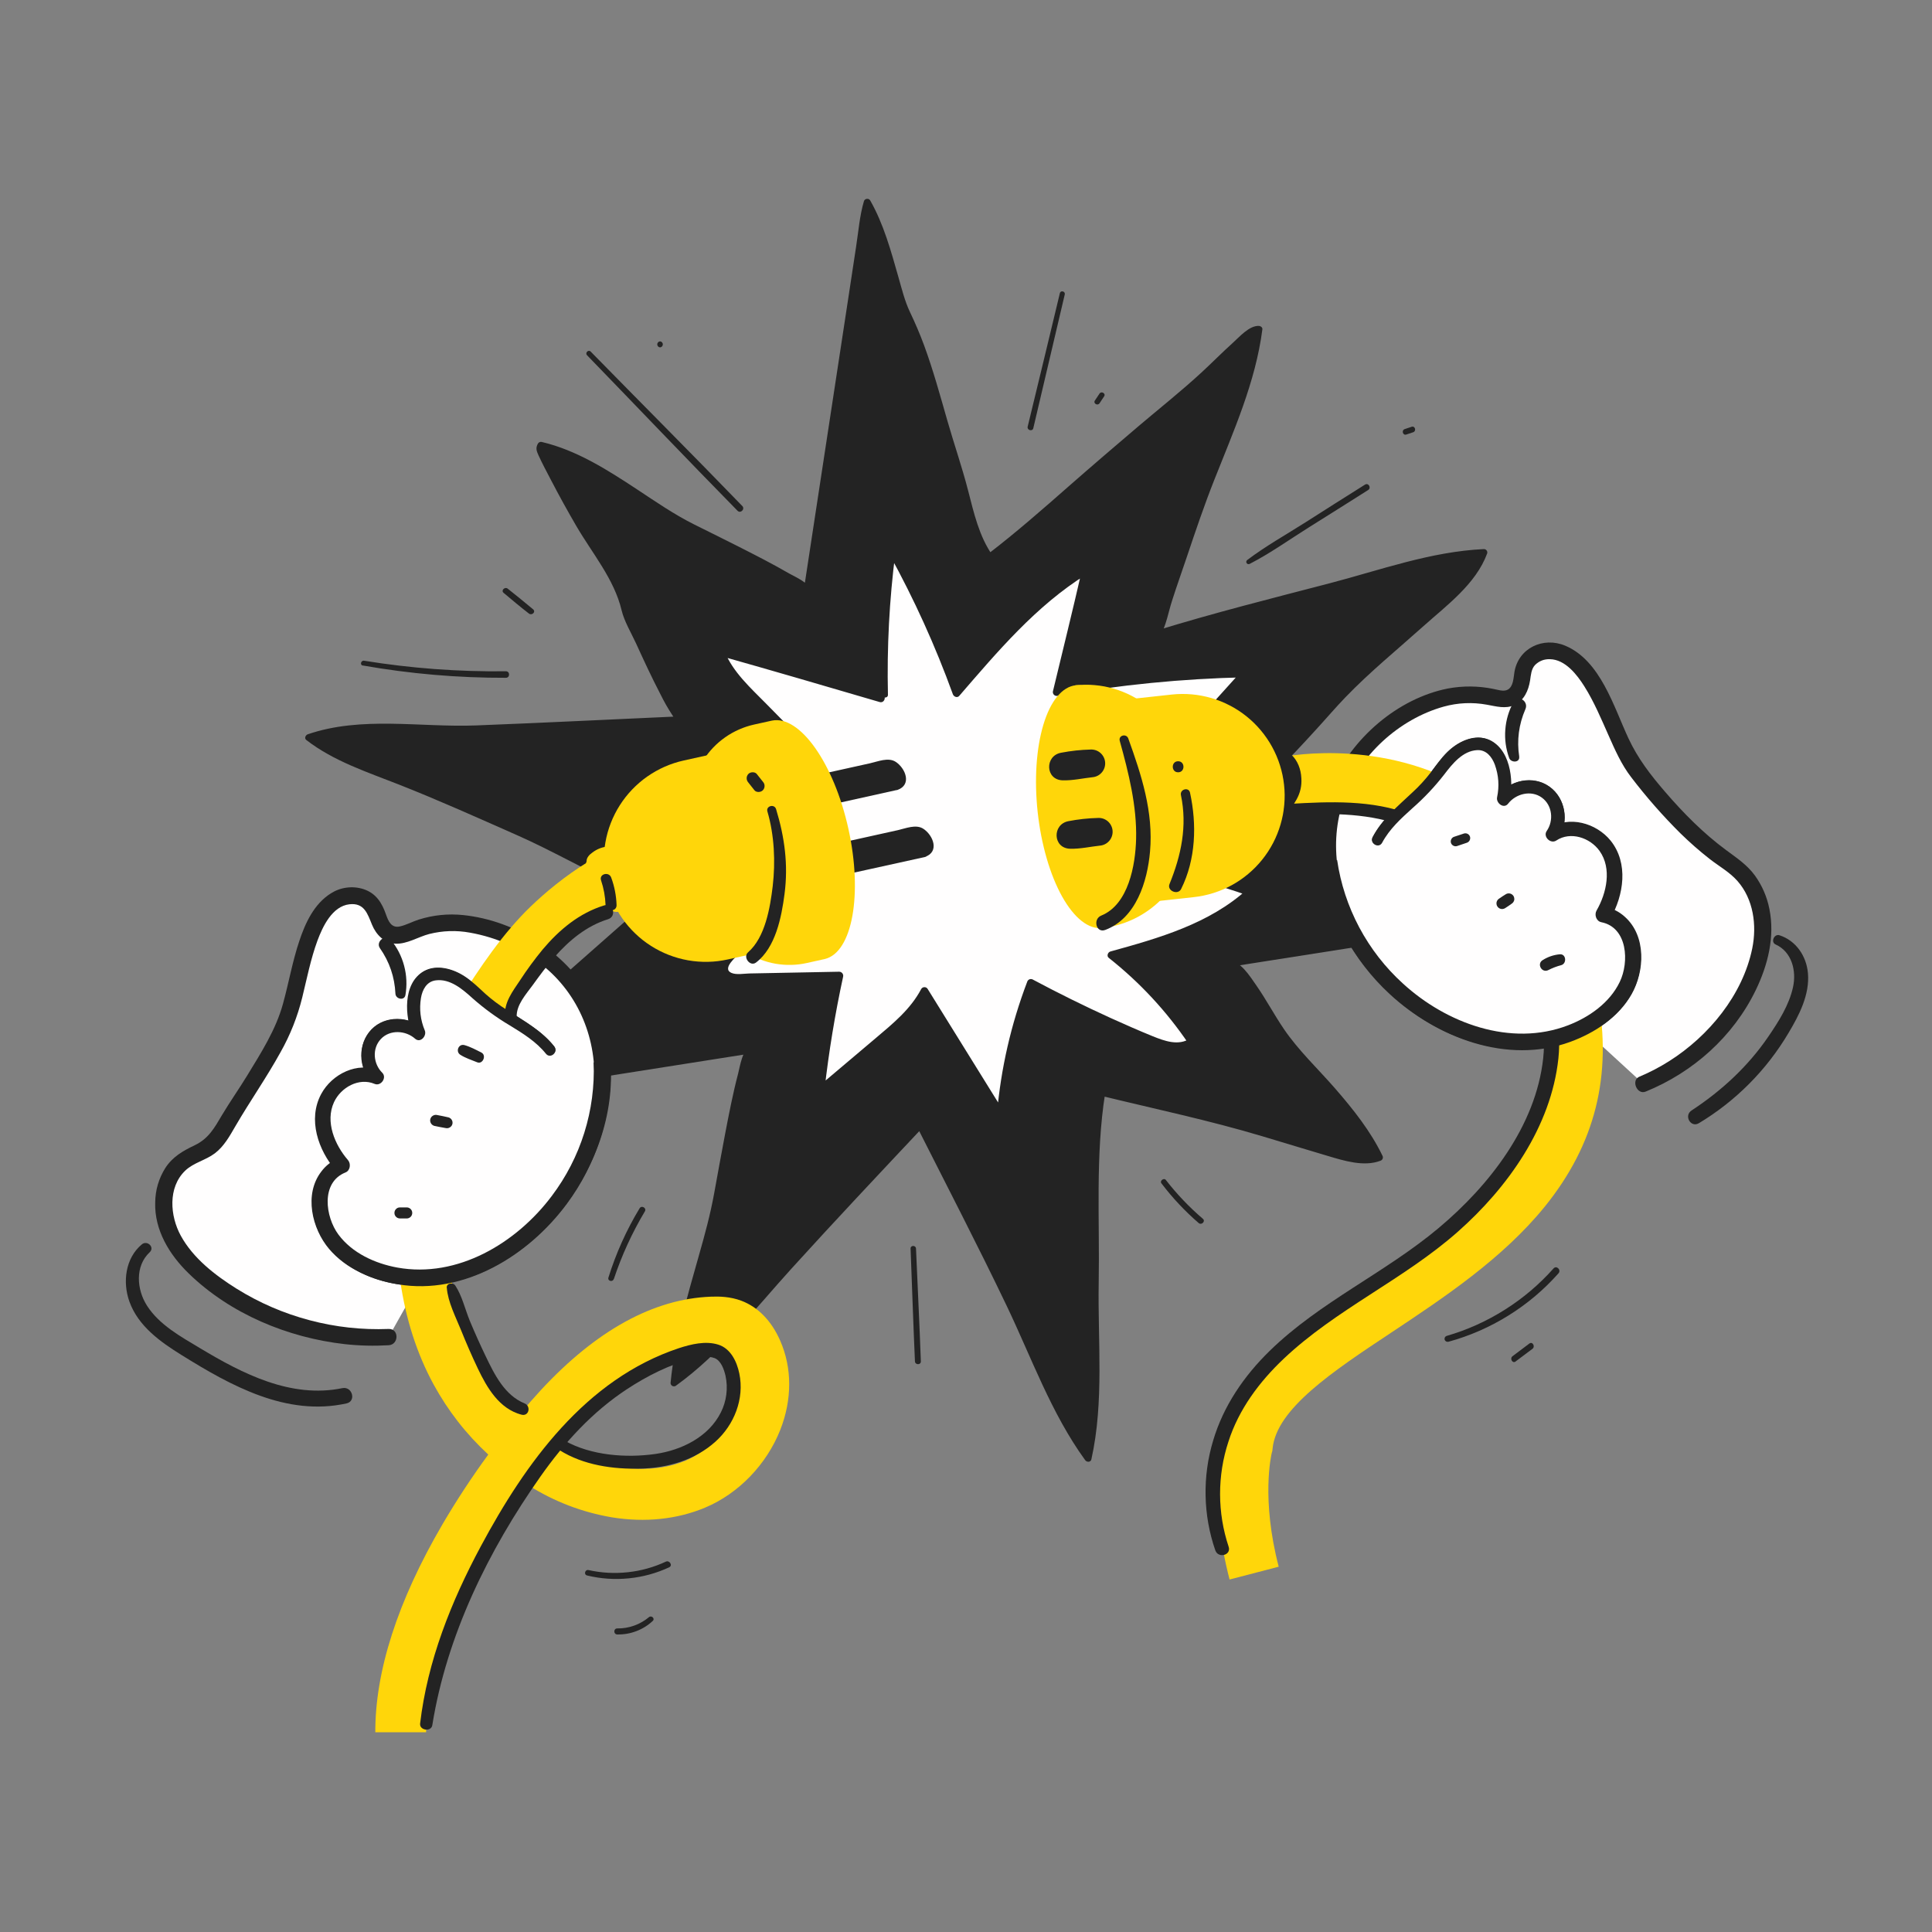 <svg xmlns="http://www.w3.org/2000/svg" xmlns:xlink="http://www.w3.org/1999/xlink" width="500" zoomAndPan="magnify" viewBox="0 0 375 375" height="500" preserveAspectRatio="xMidYMid meet" version="1.0"><rect x="0" y="0" width="375" height="375" fill="#808080" stroke="none"/><defs><clipPath id="10898a5745"><path d="M 59 38.484 L 308 38.484 L 308 284 L 59 284 Z M 59 38.484 " clip-rule="nonzero"/></clipPath><clipPath id="9673419f54"><path d="M 72 163 L 154 163 L 154 336.234 L 72 336.234 Z M 72 163 " clip-rule="nonzero"/></clipPath></defs><path fill="#232323" d="M 306.793 176.285 L 238.258 187.074 C 241.27 186.605 247.383 198.535 249.043 200.648 C 255.039 208.285 263.598 215.863 267.77 224.664 C 264.227 226.191 257.254 223.445 253.578 222.418 C 248.59 221.027 243.688 219.332 238.652 218.105 L 213.863 212.055 C 212.043 223.246 213.039 235.676 212.645 247.02 C 212.242 258.434 213.73 272.016 211.195 283.086 C 204.414 273.844 200.035 261.207 194.871 250.91 L 178.895 219.047 C 178.793 218.844 178.688 218.637 178.582 218.43 C 170.609 226.91 162.754 235.496 154.801 244.004 C 147.332 251.977 139.711 262.129 130.812 268.445 C 131.836 257.316 135.719 246.781 138.43 236.016 C 139.316 232.5 143.734 204.148 145.852 203.816 L 82.758 213.734 L 128.125 173.719 C 126.582 175.082 103.785 162.902 101.562 161.918 C 94.641 158.852 87.664 155.922 80.719 152.918 C 74.145 150.074 65.484 147.586 59.895 143.152 C 69.59 139.715 82.449 141.898 92.66 141.445 L 130.398 139.742 L 132.258 139.66 C 130.555 139.734 122.297 120.543 121.383 118.777 C 120.559 113.703 116.828 109.117 114.223 104.801 C 110.867 99.234 107.766 93.527 104.914 87.684 C 104.676 87.203 104.613 86.82 104.977 86.406 C 115.023 88.68 124.125 96.75 133.051 101.668 C 134.875 102.691 156.871 113.16 156.637 114.676 L 167.477 43.676 C 167.707 42.18 167.875 40.574 168.336 39.215 C 171.805 45.152 173.336 53.34 175.562 59.91 C 180.336 68.996 182.547 80.555 185.844 90.312 C 187.707 95.82 188.676 103.434 192.086 108.125 C 200.27 101.859 207.859 94.754 215.715 88.07 L 233.336 73.066 C 234.387 72.176 242.93 63.469 244.141 63.895 L 244.371 63.895 C 242.891 76.223 236.031 89.277 232.059 101.027 L 226.863 116.43 C 226.121 118.637 225.891 121.023 224.66 123.035 C 235.125 119.797 245.715 116.957 256.367 114.336 C 266.375 111.871 277.781 107.641 288.051 107.234 C 286.184 112.637 279.309 117.891 275.129 121.715 C 270.359 126.066 265.395 130.195 260.82 134.723 C 259.242 136.289 244.168 153.676 242.375 153.027 Z M 306.793 176.285 " fill-opacity="1" fill-rule="nonzero"/><g clip-path="url(#10898a5745)"><path fill="#232323" d="M 306.617 175.648 L 283.434 179.301 L 246.605 185.098 L 238.07 186.453 C 237.344 186.566 237.508 187.82 238.246 187.742 C 239.34 187.652 240.34 188.973 240.973 189.703 C 242.043 190.977 243.016 192.32 243.895 193.727 C 245.438 196.094 246.738 198.664 248.418 200.941 C 254.488 209.148 262.66 215.668 267.172 225.008 L 267.562 224.043 C 264.234 225.324 260.098 223.754 256.879 222.762 C 252.633 221.453 248.375 220.176 244.105 218.93 C 234.215 216.016 224.031 213.879 214.008 211.43 C 213.832 211.383 213.664 211.402 213.508 211.492 C 213.352 211.582 213.246 211.715 213.199 211.887 C 211.324 223.77 212.254 235.895 211.93 247.871 C 211.617 259.527 213.082 271.43 210.531 282.918 L 211.73 282.758 C 205.113 273.637 201.316 262.879 196.488 252.789 C 190.914 241.133 184.941 229.645 179.121 218.109 C 179.07 218.023 179 217.953 178.918 217.898 C 178.832 217.844 178.742 217.809 178.641 217.797 C 178.543 217.781 178.445 217.793 178.352 217.824 C 178.254 217.855 178.172 217.906 178.098 217.973 C 169.691 226.922 161.281 235.883 153.008 244.953 C 145.801 252.848 139.211 261.586 130.457 267.875 L 131.445 268.441 C 132.602 256.43 137.367 245.336 139.574 233.566 C 140.941 226.289 142.137 218.973 143.785 211.746 C 144.172 210.039 144.57 208.363 145.09 206.707 C 145.25 206.145 145.449 205.594 145.684 205.059 C 145.785 204.844 146.113 204.406 146.008 204.434 C 146.844 204.219 146.469 203.039 145.664 203.168 L 124.391 206.52 L 90.441 211.867 L 82.582 213.105 L 83.223 214.203 L 98.508 200.719 L 122.926 179.184 L 128.594 174.18 C 129.145 173.691 128.406 172.711 127.797 173.156 C 127.496 173.375 126.02 172.785 125.543 172.621 C 123.875 172.043 122.25 171.324 120.637 170.574 C 116.801 168.844 113.035 166.965 109.277 165.066 C 99.898 160.328 90.262 156.25 80.586 152.141 C 73.77 149.25 66.289 147.262 60.359 142.672 L 60.066 143.773 C 70.605 140.156 82.117 142.543 92.996 142.066 C 106.086 141.5 119.172 140.918 132.258 140.316 C 132.441 140.316 132.594 140.25 132.723 140.121 C 132.852 139.992 132.918 139.84 132.918 139.656 C 132.918 139.477 132.852 139.32 132.723 139.191 C 132.594 139.062 132.441 139 132.258 139 C 132.484 139.016 132.113 138.781 131.957 138.578 C 131.676 138.211 131.418 137.828 131.18 137.43 C 130.453 136.262 129.816 135.043 129.184 133.809 C 127.641 130.848 126.242 127.809 124.848 124.773 C 123.93 122.773 122.801 120.758 122.059 118.684 C 121.297 116.547 120.84 114.484 119.742 112.438 C 118.48 110.086 116.945 107.895 115.52 105.645 C 113.715 102.789 112.051 99.848 110.422 96.883 C 109.59 95.359 108.77 93.832 107.973 92.297 C 107.57 91.531 107.176 90.758 106.789 89.984 C 106.473 89.359 105.176 87.426 105.555 86.75 L 104.812 87.055 C 115.586 89.602 123.66 97.578 133.27 102.531 C 138.742 105.352 144.312 107.965 149.727 110.895 C 151.188 111.688 152.641 112.488 154.051 113.367 C 154.555 113.668 155.043 113.992 155.508 114.348 C 155.691 114.496 155.988 114.945 155.992 114.691 C 155.992 115.41 157.172 115.609 157.281 114.863 L 163.105 76.676 L 165.969 57.922 L 167.395 48.543 C 167.855 45.527 168.078 42.312 168.973 39.391 L 167.77 39.547 C 170.156 43.742 171.496 48.414 172.809 53.027 C 173.453 55.293 174.012 57.633 174.855 59.848 C 175.727 62.148 176.957 64.32 177.832 66.629 C 179.625 71.348 180.984 76.211 182.363 81.062 C 183.648 85.582 185.211 90.027 186.402 94.57 C 187.648 99.312 188.664 104.383 191.516 108.473 C 191.613 108.621 191.746 108.723 191.918 108.766 C 192.094 108.812 192.258 108.793 192.418 108.707 C 201.281 101.887 209.465 94.25 217.988 87.004 C 224.672 81.32 231.441 75.75 237.809 69.715 C 239.094 68.504 240.383 67.297 241.742 66.168 C 242.52 65.516 243.559 64.543 244.367 64.59 L 243.711 63.93 C 242.418 74.016 238.125 83.449 234.418 92.824 C 232.527 97.598 230.891 102.43 229.254 107.285 L 226.652 114.984 C 225.793 117.535 225.414 120.359 224.078 122.719 C 223.957 122.969 223.984 123.207 224.152 123.43 C 224.324 123.648 224.547 123.734 224.824 123.684 C 235.668 120.332 246.645 117.516 257.637 114.699 C 267.664 112.133 277.594 108.387 288.027 107.906 L 287.395 107.074 C 285.453 112.328 280.434 116.145 276.367 119.723 C 271.363 124.129 266.301 128.516 261.504 133.145 C 256.988 137.504 253.027 142.438 248.648 146.938 C 247.383 148.234 246.102 149.527 244.746 150.73 C 244.352 151.074 242.863 152.484 242.547 152.406 C 242.375 152.371 242.219 152.398 242.07 152.492 C 241.922 152.582 241.824 152.711 241.781 152.879 C 241.734 153.047 241.754 153.207 241.836 153.359 C 241.918 153.516 242.039 153.617 242.207 153.676 L 264.027 161.551 L 298.629 174.043 L 306.617 176.906 C 307.418 177.195 307.758 175.926 306.961 175.641 L 285.137 167.762 L 250.547 155.281 L 242.551 152.391 L 242.207 153.66 C 243.914 154.078 246.301 151.113 247.305 150.137 C 250.16 147.375 252.855 144.449 255.531 141.52 C 257.41 139.473 259.223 137.336 261.156 135.332 C 265.859 130.449 271.191 126.102 276.238 121.582 C 280.809 117.488 286.465 113.379 288.664 107.41 C 288.691 107.312 288.695 107.211 288.676 107.113 C 288.656 107.012 288.613 106.922 288.555 106.84 C 288.492 106.758 288.414 106.695 288.324 106.648 C 288.23 106.602 288.133 106.578 288.031 106.578 C 277.668 107.055 267.805 110.688 257.852 113.277 C 246.684 116.18 235.512 118.992 224.477 122.398 L 225.219 123.363 C 226.406 121.254 226.762 118.883 227.492 116.602 C 228.387 113.809 229.371 111.039 230.309 108.262 C 232.012 103.191 233.719 98.133 235.688 93.156 C 239.438 83.656 243.715 74.141 245.027 63.918 C 245.074 63.551 244.688 63.273 244.371 63.258 C 242.484 63.16 240.555 65.414 239.281 66.555 C 237.211 68.414 235.266 70.406 233.219 72.289 C 229.277 75.926 225.039 79.281 220.945 82.754 C 216.422 86.605 211.91 90.465 207.445 94.383 C 202.316 98.895 197.176 103.395 191.746 107.559 L 192.641 107.793 C 190.039 104.086 189.027 99.543 187.91 95.223 C 186.727 90.617 185.16 86.125 183.855 81.555 C 182.465 76.703 181.125 71.824 179.387 67.086 C 178.574 64.867 177.645 62.711 176.629 60.578 C 175.613 58.445 175.031 56.055 174.375 53.758 C 172.926 48.684 171.527 43.504 168.895 38.887 C 168.734 38.66 168.52 38.562 168.246 38.598 C 167.973 38.637 167.785 38.781 167.691 39.043 C 166.855 41.859 166.625 44.953 166.172 47.855 L 164.699 57.566 L 161.84 76.32 L 156.016 114.512 L 157.305 114.688 C 157.332 113.227 154.152 111.879 153.18 111.316 C 149.996 109.469 146.703 107.793 143.426 106.129 C 140.551 104.672 137.656 103.25 134.773 101.812 C 130.879 99.871 127.27 97.379 123.66 94.992 C 117.902 91.203 111.949 87.387 105.16 85.785 C 105.02 85.75 104.879 85.762 104.742 85.816 C 104.602 85.871 104.496 85.965 104.418 86.09 C 103.949 86.918 104.109 87.453 104.496 88.32 C 105.258 89.992 106.137 91.621 106.984 93.246 C 108.535 96.227 110.156 99.168 111.844 102.066 C 114.914 107.348 119.211 112.387 120.648 118.434 C 121.172 120.629 122.5 122.801 123.438 124.848 C 124.965 128.188 126.508 131.523 128.211 134.789 C 128.895 136.188 129.668 137.539 130.523 138.84 C 130.941 139.449 131.457 140.281 132.273 140.344 L 132.273 139.027 C 118.973 139.617 105.699 140.293 92.414 140.805 C 81.594 141.223 70.219 138.934 59.734 142.527 C 59.32 142.668 59.02 143.297 59.445 143.625 C 64.758 147.746 71.27 149.855 77.449 152.289 C 85.156 155.328 92.75 158.746 100.328 162.094 C 107.145 165.105 113.625 168.887 120.445 171.938 C 122.125 172.719 123.844 173.414 125.598 174.02 C 126.348 174.266 127.707 174.824 128.453 174.285 L 127.656 173.262 L 112.367 186.75 L 87.961 208.277 L 82.293 213.277 C 81.75 213.754 82.352 214.465 82.934 214.375 L 104.203 211.023 L 138.156 205.676 L 146.016 204.438 L 145.676 203.172 C 144.098 203.582 143.598 207.141 143.273 208.371 C 142.25 212.258 141.488 216.215 140.734 220.148 C 140 223.98 139.316 227.824 138.613 231.66 C 137.879 235.699 136.816 239.617 135.691 243.562 C 133.367 251.746 130.973 259.93 130.156 268.434 C 130.156 268.551 130.188 268.66 130.246 268.762 C 130.305 268.863 130.383 268.945 130.484 269.004 C 130.586 269.062 130.699 269.09 130.816 269.09 C 130.934 269.09 131.043 269.062 131.145 269.004 C 139.844 262.75 146.441 254.16 153.582 246.285 C 161.953 237.055 170.516 227.977 179.047 218.895 L 178.023 218.762 C 183.844 230.297 189.816 241.793 195.391 253.445 C 200.223 263.539 204.016 274.293 210.633 283.418 C 210.941 283.84 211.703 283.859 211.836 283.262 C 214.332 272.023 213.059 260.414 213.258 249.004 C 213.469 236.809 212.594 224.316 214.504 212.23 L 213.695 212.688 C 224.141 215.238 234.734 217.465 245.031 220.551 C 249.258 221.82 253.473 223.105 257.703 224.359 C 260.828 225.289 264.738 226.531 267.949 225.297 C 268.043 225.266 268.129 225.219 268.203 225.148 C 268.277 225.082 268.332 225 268.371 224.906 C 268.406 224.812 268.426 224.715 268.418 224.613 C 268.414 224.516 268.387 224.418 268.34 224.332 C 266.016 219.527 262.668 215.328 259.184 211.316 C 255.859 207.492 252.004 203.879 249.16 199.672 C 247.309 196.941 245.75 193.996 243.867 191.289 C 242.727 189.672 240.648 186.211 238.262 186.418 L 238.438 187.707 L 261.625 184.066 L 298.449 178.273 L 306.973 176.93 C 307.801 176.785 307.445 175.52 306.617 175.648 Z M 306.617 175.648 " fill-opacity="1" fill-rule="nonzero"/></g><path fill="#fffefe" d="M 267.383 163.023 C 269.844 158.227 275.199 155.211 278.523 150.809 C 280.199 148.586 281.832 146.125 284.375 144.992 C 291.039 142.031 292.844 150.535 291.82 155.094 C 293.629 152.598 297.543 151.965 300.047 153.77 C 302.551 155.574 303.188 159.488 301.387 161.992 C 304.875 159.496 310.254 161.469 312.266 165.262 C 314.277 169.059 313.426 173.844 311.242 177.539 C 314.043 178.012 316.18 180.578 316.738 183.355 C 318.914 194.102 307.566 201.172 298.383 202.109 C 291.527 202.812 284.562 200.871 278.57 197.457 C 268.492 191.711 260.938 181.641 258.43 170.309 C 258.133 168.988 257.93 167.656 257.82 166.305 C 257.715 164.957 257.703 163.609 257.789 162.258 C 257.875 160.906 258.055 159.57 258.332 158.246 C 258.605 156.918 258.977 155.621 259.438 154.348 C 259.898 153.078 260.445 151.844 261.082 150.648 C 261.719 149.457 262.438 148.312 263.238 147.223 C 264.035 146.129 264.91 145.102 265.855 144.133 C 266.801 143.164 267.812 142.27 268.887 141.445 C 272.547 138.613 276.664 136.23 281.191 135.27 C 283.914 134.715 286.633 134.723 289.352 135.289 C 291.398 135.68 293.102 136.223 294.516 134.309 C 295.781 132.602 295.121 130.215 296.336 128.48 C 297.598 126.688 300.148 125.949 302.219 126.523 C 310.32 128.754 313.086 143.777 317.906 149.879 C 323.359 156.762 328.875 162.918 336.125 167.824 C 339.789 170.305 341.844 174.734 342.121 179.152 C 342.395 183.566 341.062 187.961 339.051 191.91 C 337.992 193.984 336.754 195.945 335.348 197.797 C 333.938 199.652 332.375 201.363 330.66 202.941 C 328.945 204.516 327.109 205.93 325.145 207.176 C 323.18 208.426 321.117 209.492 318.965 210.375 " fill-opacity="1" fill-rule="nonzero"/><path fill="#232323" d="M 268.309 163.562 C 270.102 160.266 273.051 157.934 275.754 155.418 C 277.117 154.18 278.367 152.832 279.504 151.383 C 280.684 149.848 281.793 148.195 283.336 146.992 C 285.578 145.246 288.449 144.902 289.871 147.672 C 290.945 149.77 291.117 152.473 290.633 154.75 C 290.406 155.832 291.859 156.992 292.68 155.953 C 294.219 154.02 297.129 153.246 299.254 154.766 C 301.379 156.285 301.621 159.266 300.277 161.328 C 299.594 162.395 300.957 163.789 302.039 163.09 C 304.957 161.172 308.945 162.535 310.793 165.34 C 313.098 168.84 312.008 173.453 310.043 176.824 C 309.941 177.008 309.883 177.207 309.867 177.418 C 309.855 177.629 309.887 177.832 309.969 178.031 C 310.047 178.227 310.168 178.395 310.324 178.539 C 310.48 178.68 310.664 178.781 310.867 178.84 C 315.195 179.797 316.172 184.871 315.191 188.602 C 314.262 192.125 311.609 194.938 308.617 196.871 C 301.203 201.645 292.07 201.555 284.047 198.363 C 267.984 191.992 254.785 172.602 260.82 155.176 C 263.773 146.652 271.551 139.582 280.219 137.156 C 282.984 136.395 285.777 136.27 288.602 136.781 C 290.367 137.09 292.234 137.66 293.949 136.844 C 295.836 135.941 296.676 134.039 296.988 132.07 C 297.148 131.047 297.199 129.883 297.949 129.078 C 298.75 128.289 299.715 127.914 300.84 127.949 C 303.82 128.004 306.102 130.961 307.535 133.242 C 309.418 136.23 310.781 139.512 312.215 142.73 C 313.465 145.547 314.715 148.406 316.613 150.859 C 319.555 154.715 322.746 158.352 326.191 161.77 C 327.988 163.527 329.871 165.18 331.852 166.73 C 333.645 168.129 335.719 169.277 337.23 170.988 C 340.348 174.52 341.027 179.586 340.113 184.07 C 338.266 193.113 331.672 201.102 324 205.957 C 322.145 207.133 320.207 208.145 318.184 208.992 C 316.555 209.676 317.738 212.555 319.406 211.883 C 328.609 208.156 336.422 201.191 340.785 192.195 C 343.148 187.312 344.535 181.816 343.434 176.406 C 342.965 174.055 342.035 171.906 340.641 169.957 C 339.102 167.84 337.109 166.547 335.035 165 C 330.641 161.758 326.766 157.84 323.207 153.707 C 320.371 150.422 317.906 147.23 316.074 143.297 C 313.211 137.16 310.645 128.191 303.797 125.324 C 299.527 123.539 294.734 125.777 293.949 130.441 C 293.766 131.516 293.77 133.223 292.668 133.852 C 291.844 134.316 290.652 133.852 289.793 133.703 C 286.898 133.125 283.992 133.098 281.086 133.629 C 271.281 135.539 262.27 143.375 258.461 152.496 C 250.617 171.277 264.082 193.004 281.484 200.66 C 290.371 204.566 300.676 205.109 309.246 200.109 C 312.68 198.105 315.746 195.242 317.332 191.543 C 318.918 187.844 319.035 183 316.648 179.609 C 316.059 178.738 315.328 178.008 314.457 177.418 C 313.586 176.828 312.637 176.422 311.609 176.199 L 312.434 178.219 C 314.934 173.785 315.949 167.648 312.582 163.352 C 309.855 159.859 304.598 158.328 300.754 160.875 L 302.512 162.637 C 304.559 159.523 303.898 154.992 300.828 152.77 C 297.758 150.547 293.258 151.297 290.965 154.219 L 293.012 155.418 C 294.031 150.363 292.02 141.469 285.07 143.48 C 280.637 144.77 278.668 149.277 275.684 152.348 C 272.492 155.633 268.652 158.344 266.477 162.465 C 265.828 163.68 267.668 164.762 268.332 163.547 Z M 268.309 163.562 " fill-opacity="1" fill-rule="nonzero"/><path fill="#fffefe" d="M 171.789 134.859 C 171.516 125.617 171.969 116.41 173.156 107.242 C 178.008 116.027 182.172 125.133 185.645 134.551 C 193.105 125.785 200.742 116.867 210.582 110.895 L 205.074 134.336 C 217.152 132.145 229.332 130.926 241.605 130.684 L 213.906 161.418 C 213.102 162.312 212.238 163.492 212.691 164.609 C 213.105 165.633 214.363 165.934 215.441 166.121 C 224.695 167.73 233.758 170.074 242.629 173.156 C 235.328 179.91 225.332 182.762 215.742 185.395 C 221.836 190.195 227.055 195.809 231.402 202.23 C 229.207 203.867 226.109 202.914 223.582 201.891 C 215.57 198.582 207.746 194.879 200.113 190.777 C 196.941 198.977 194.988 207.453 194.254 216.207 L 179.445 192.34 C 177.609 195.977 174.418 198.711 171.309 201.34 L 159.305 211.496 C 160.109 204.07 161.309 196.707 162.891 189.406 L 143.422 189.793 C 142.105 189.816 140.352 189.496 140.227 188.188 C 140.141 187.387 140.766 186.707 141.34 186.141 C 146.77 180.781 151.617 174.941 155.887 168.617 C 156.113 168.332 156.262 168.012 156.332 167.656 C 156.473 166.445 154.852 165.926 153.633 165.812 C 144.934 165.012 136.773 162.477 129.152 158.207 C 139.355 155.91 149.098 152.359 158.383 147.551 L 146.5 135.469 C 143.879 132.805 141.184 130.031 139.867 126.531 C 150.246 129.488 160.613 132.477 170.977 135.496 " fill-opacity="1" fill-rule="nonzero"/><path fill="#232323" d="M 172.348 134.859 C 172.137 125.617 172.621 116.41 173.797 107.242 L 172.621 107.562 C 177.438 116.305 181.547 125.363 184.949 134.746 C 185.121 135.223 185.785 135.52 186.172 135.086 C 193.645 126.449 201.109 117.562 210.914 111.461 L 209.98 110.742 C 208.188 118.562 206.254 126.355 204.379 134.156 C 204.348 134.281 204.348 134.41 204.383 134.535 C 204.418 134.66 204.48 134.77 204.574 134.859 C 204.664 134.953 204.773 135.016 204.898 135.051 C 205.023 135.086 205.152 135.09 205.277 135.059 C 217.297 132.934 229.41 131.734 241.613 131.465 L 241.078 130.16 C 236.23 135.531 231.391 140.906 226.547 146.285 C 224.125 148.969 221.707 151.652 219.293 154.336 C 217.137 156.723 214.688 159.059 212.777 161.66 C 211.586 163.281 211.48 165.305 213.457 166.305 C 214.578 166.871 215.969 166.941 217.188 167.168 C 218.898 167.484 220.605 167.824 222.301 168.188 C 229.121 169.684 235.828 171.578 242.418 173.875 L 242.078 172.625 C 234.699 179.32 224.914 182.094 215.527 184.684 C 215.039 184.82 214.754 185.559 215.203 185.914 C 221.234 190.684 226.406 196.254 230.723 202.621 L 230.996 201.574 C 228.738 203.047 226.047 202.062 223.762 201.141 C 221.012 200.027 218.305 198.828 215.598 197.605 C 210.477 195.273 205.43 192.781 200.465 190.129 C 200.363 190.07 200.258 190.039 200.145 190.035 C 200.031 190.027 199.922 190.043 199.816 190.086 C 199.711 190.129 199.621 190.195 199.543 190.277 C 199.465 190.363 199.41 190.457 199.379 190.566 C 196.234 198.836 194.277 207.379 193.508 216.195 L 194.871 215.828 C 189.938 207.875 185 199.918 180.062 191.961 C 179.996 191.852 179.91 191.766 179.797 191.699 C 179.684 191.637 179.562 191.605 179.434 191.605 C 179.309 191.605 179.188 191.637 179.074 191.699 C 178.961 191.766 178.875 191.852 178.809 191.961 C 176.762 195.863 173.352 198.648 170.039 201.449 C 166.289 204.629 162.535 207.801 158.785 210.961 L 160.043 211.48 C 160.875 204.125 162.078 196.832 163.645 189.594 C 163.676 189.48 163.676 189.359 163.652 189.242 C 163.629 189.125 163.582 189.02 163.508 188.922 C 163.434 188.824 163.344 188.75 163.238 188.695 C 163.129 188.641 163.016 188.613 162.895 188.609 L 145.441 188.949 C 144.418 188.973 142.945 189.254 141.98 188.844 C 140.051 188.02 142.875 185.715 143.633 184.934 C 145.496 183.016 147.289 181.035 149.012 178.992 C 150.574 177.133 152.082 175.227 153.531 173.273 C 154.328 172.203 155.109 171.117 155.867 170.016 C 156.387 169.262 157.137 168.43 157.105 167.457 C 157.051 165.934 155.445 165.305 154.16 165.09 C 151.582 164.66 148.988 164.469 146.43 163.914 C 140.488 162.613 134.855 160.492 129.539 157.539 L 129.348 158.938 C 139.602 156.594 149.414 153.027 158.781 148.234 C 158.887 148.172 158.973 148.09 159.039 147.984 C 159.105 147.883 159.148 147.77 159.164 147.648 C 159.18 147.523 159.168 147.406 159.129 147.289 C 159.09 147.172 159.027 147.07 158.941 146.98 C 155.531 143.516 152.121 140.051 148.711 136.59 C 145.664 133.496 142.23 130.438 140.586 126.324 L 139.645 127.27 C 150.031 130.199 160.391 133.23 170.742 136.266 C 171.734 136.555 172.156 135.008 171.168 134.723 C 160.797 131.738 150.414 128.793 140.051 125.789 C 139.531 125.641 138.887 126.18 139.109 126.734 C 140.691 130.73 143.664 133.742 146.629 136.754 C 150.352 140.539 154.074 144.324 157.797 148.109 L 157.961 146.855 C 148.742 151.629 139.074 155.168 128.949 157.473 C 128.633 157.566 128.453 157.777 128.41 158.105 C 128.367 158.434 128.484 158.688 128.766 158.859 C 135.746 162.781 143.207 165.262 151.145 166.305 C 152.285 166.453 153.621 166.402 154.703 166.816 C 155.781 167.227 155.32 167.945 154.867 168.734 C 154.465 169.434 153.926 170.098 153.457 170.754 C 150.199 175.305 146.625 179.59 142.734 183.613 C 141.586 184.797 139.141 186.438 139.465 188.387 C 139.73 189.961 141.43 190.457 142.809 190.551 C 145.988 190.773 149.285 190.449 152.484 190.383 L 162.891 190.172 L 162.141 189.188 C 160.566 196.559 159.375 203.992 158.566 211.484 C 158.492 212.168 159.395 212.371 159.824 212.004 C 163.738 208.684 167.652 205.367 171.574 202.051 C 174.816 199.324 178.051 196.512 180.074 192.699 L 178.816 192.699 C 183.754 200.652 188.691 208.609 193.625 216.566 C 193.711 216.707 193.828 216.809 193.98 216.871 C 194.133 216.934 194.289 216.945 194.449 216.902 C 194.609 216.859 194.738 216.77 194.84 216.641 C 194.938 216.512 194.988 216.363 194.992 216.199 C 195.746 207.512 197.691 199.102 200.832 190.965 L 199.746 191.41 C 205.469 194.484 211.297 197.344 217.234 199.984 C 219.887 201.16 222.59 202.496 225.367 203.348 C 227.535 204.027 229.828 204.199 231.797 202.898 C 231.98 202.793 232.094 202.637 232.148 202.434 C 232.203 202.23 232.176 202.035 232.07 201.852 C 227.652 195.406 222.387 189.75 216.273 184.883 L 215.953 186.113 C 225.621 183.469 235.594 180.602 243.168 173.691 C 243.258 173.598 243.32 173.484 243.352 173.355 C 243.383 173.23 243.383 173.102 243.348 172.973 C 243.312 172.848 243.25 172.734 243.156 172.641 C 243.062 172.547 242.953 172.484 242.824 172.449 C 237.055 170.457 231.195 168.77 225.25 167.387 C 222.281 166.707 219.293 166.094 216.293 165.543 C 214.84 165.277 212.707 165.148 213.738 162.848 C 214.332 161.523 215.969 160.25 216.941 159.176 C 225.352 149.855 233.758 140.539 242.152 131.219 C 242.383 130.977 242.434 130.699 242.305 130.395 C 242.18 130.086 241.949 129.93 241.613 129.918 C 229.273 130.168 217.031 131.402 204.891 133.625 L 205.789 134.523 C 207.586 126.703 209.328 118.863 211.207 111.062 C 211.277 110.789 211.199 110.566 210.977 110.395 C 210.754 110.223 210.52 110.203 210.273 110.34 C 200.309 116.383 192.543 125.188 185.137 134.031 L 186.359 134.355 C 182.789 124.914 178.57 115.77 173.711 106.918 C 173.371 106.316 172.609 106.668 172.535 107.238 C 171.371 116.41 170.938 125.613 171.23 134.855 C 171.254 135.57 172.363 135.57 172.348 134.855 Z M 172.348 134.859 " fill-opacity="1" fill-rule="nonzero"/><path fill="#ffd60a" d="M 238.66 306.582 C 234.871 292.043 236.723 282.078 237.234 279.848 C 237.895 274.184 241.066 268.809 246.922 263.414 C 251.789 258.934 258.031 254.793 264.652 250.406 C 274.641 243.777 284.969 236.918 292.195 227.996 C 300.168 218.152 302.781 207.688 300.43 195.062 C 297.656 180.188 291.461 169.387 282.016 162.953 C 268.039 153.434 251.23 156.543 251.062 156.574 L 249.129 146.902 C 249.973 146.734 269.984 142.918 287.434 154.723 C 299.199 162.684 306.824 175.645 310.105 193.254 C 312.988 208.719 309.629 222.109 299.844 234.199 C 291.66 244.297 280.203 251.906 270.09 258.621 C 258.605 266.242 247.758 273.445 247.008 281.172 L 246.961 281.625 L 246.855 281.984 C 246.75 282.418 244.762 290.91 248.195 304.098 Z M 238.66 306.582 " fill-opacity="1" fill-rule="nonzero"/><path fill="#232323" d="M 246.262 145.762 C 251.223 146.207 251.809 150.754 250.922 153.566 C 250.719 154.207 248.98 157 248.309 157 " fill-opacity="1" fill-rule="nonzero"/><path fill="#232323" d="M 245.992 146.738 C 248.359 147.238 249.93 148.727 249.914 151.223 C 249.922 152.008 249.758 152.754 249.426 153.461 C 249.203 153.879 248.957 154.273 248.68 154.656 C 248.539 154.863 247.922 155.742 247.957 155.73 C 246.312 156.227 247.012 158.559 248.641 158.266 C 250.023 158.02 251.051 156.262 251.676 155.152 C 252.379 153.879 252.688 152.516 252.594 151.062 C 252.418 147.367 249.949 144.871 246.246 144.754 C 245.125 144.719 244.848 146.504 245.977 146.742 Z M 245.992 146.738 " fill-opacity="1" fill-rule="nonzero"/><path fill="#ffd60a" d="M 209.297 136.789 L 227.434 134.812 C 228.074 134.742 228.723 134.703 229.371 134.699 C 230.016 134.691 230.664 134.715 231.309 134.773 C 231.953 134.828 232.594 134.918 233.23 135.039 C 233.867 135.156 234.496 135.309 235.117 135.488 C 235.742 135.672 236.352 135.883 236.953 136.125 C 237.555 136.367 238.141 136.637 238.715 136.938 C 239.289 137.234 239.848 137.562 240.391 137.914 C 240.934 138.27 241.457 138.648 241.961 139.055 C 242.465 139.461 242.949 139.891 243.414 140.344 C 243.875 140.797 244.316 141.273 244.73 141.77 C 245.148 142.266 245.539 142.781 245.902 143.316 C 246.27 143.852 246.605 144.402 246.918 144.969 C 247.23 145.539 247.512 146.121 247.766 146.715 C 248.02 147.312 248.246 147.918 248.438 148.535 C 248.633 149.152 248.797 149.781 248.93 150.414 C 249.062 151.047 249.164 151.688 249.234 152.328 C 249.305 152.973 249.344 153.621 249.352 154.266 C 249.355 154.914 249.332 155.562 249.273 156.207 C 249.219 156.852 249.129 157.492 249.012 158.129 C 248.891 158.766 248.738 159.395 248.559 160.016 C 248.375 160.637 248.164 161.25 247.922 161.852 C 247.684 162.453 247.41 163.039 247.113 163.613 C 246.812 164.188 246.484 164.746 246.133 165.289 C 245.777 165.832 245.398 166.355 244.992 166.859 C 244.586 167.363 244.156 167.848 243.703 168.312 C 243.25 168.773 242.773 169.211 242.277 169.629 C 241.781 170.047 241.266 170.438 240.73 170.801 C 240.199 171.168 239.645 171.504 239.078 171.816 C 238.512 172.129 237.93 172.41 237.332 172.664 C 236.738 172.918 236.129 173.141 235.512 173.336 C 234.895 173.531 234.27 173.695 233.633 173.828 C 233 173.961 232.363 174.062 231.719 174.133 L 213.582 176.109 Z M 209.297 136.789 " fill-opacity="1" fill-rule="nonzero"/><path fill="#fffefe" d="M 106.781 203.844 C 103.473 199.586 97.652 197.617 93.57 193.906 C 91.527 192.031 89.453 189.914 86.754 189.27 C 79.656 187.594 79.461 196.285 81.297 200.57 C 79.059 198.453 75.094 198.555 72.969 200.793 C 70.84 203.031 70.941 206.992 73.172 209.121 C 69.281 207.316 64.355 210.25 63.09 214.352 C 61.824 218.449 63.531 222.996 66.371 226.211 C 63.711 227.195 62.082 230.109 62.047 232.945 C 61.895 243.91 74.355 248.758 83.555 247.984 C 90.426 247.406 96.91 244.211 102.164 239.75 C 111.004 232.246 116.566 220.941 116.934 209.344 C 116.984 207.992 116.934 206.641 116.789 205.297 C 116.645 203.949 116.406 202.621 116.074 201.309 C 115.738 199.996 115.312 198.715 114.797 197.465 C 114.281 196.215 113.68 195.004 112.988 193.84 C 112.301 192.676 111.531 191.566 110.684 190.508 C 109.84 189.453 108.922 188.461 107.934 187.539 C 106.945 186.613 105.895 185.762 104.785 184.988 C 103.676 184.211 102.516 183.52 101.309 182.91 C 97.191 180.801 92.703 179.223 88.074 179.113 C 85.297 179.078 82.625 179.594 80.059 180.66 C 78.121 181.422 76.559 182.27 74.801 180.66 C 73.242 179.215 73.438 176.742 71.934 175.27 C 70.363 173.738 67.723 173.488 65.797 174.434 C 58.246 178.125 58.293 193.398 54.695 200.289 C 51.871 205.664 48.766 210.871 45.379 215.91 C 44.133 217.766 42.844 220.605 41.219 222.129 C 39.469 223.766 36.945 224.137 35.102 225.754 C 31.691 228.73 31.012 233.988 32.523 238.254 C 34.039 242.516 37.316 245.902 40.887 248.68 C 43.328 250.566 45.918 252.227 48.656 253.656 C 51.395 255.086 54.234 256.266 57.18 257.191 C 60.125 258.121 63.133 258.781 66.195 259.176 C 69.258 259.574 72.332 259.695 75.414 259.551 " fill-opacity="1" fill-rule="nonzero"/><path fill="#232323" d="M 107.543 203.086 C 104.625 199.457 100.324 197.5 96.59 194.871 C 93.016 192.352 90.262 188.254 85.543 187.91 C 78.66 187.414 78.23 196.285 80.117 200.902 L 82.164 199.711 C 79.34 197.238 74.773 197.105 72.078 199.906 C 69.379 202.707 69.652 207.305 72.266 210.031 L 73.512 207.887 C 69.258 206.094 64.324 208.715 62.371 212.664 C 59.938 217.574 62.137 223.258 65.438 227.168 L 66.031 224.922 C 61.496 226.773 60.066 231.547 60.918 236.078 C 61.656 239.973 64.172 243.188 67.367 245.426 C 74.832 250.66 84.949 250.559 93.109 247.148 C 112.102 239.215 125.109 213.77 115.156 194.469 C 110.344 185.141 100.266 178.688 89.879 177.613 C 86.961 177.316 84.102 177.609 81.301 178.484 C 80.059 178.871 78.848 179.562 77.578 179.828 C 75.973 180.172 75.375 178.809 74.926 177.516 C 74.125 175.215 72.996 173.402 70.582 172.586 C 69.512 172.242 68.422 172.141 67.309 172.285 C 66.195 172.426 65.168 172.801 64.223 173.402 C 60.957 175.449 59.25 179.16 58.082 182.688 C 56.75 186.664 56.039 190.809 54.922 194.852 C 53.539 199.875 50.676 204.344 47.98 208.762 C 46.391 211.367 44.613 213.875 43.062 216.484 C 41.617 218.941 40.473 221.004 37.82 222.281 C 35.512 223.383 33.535 224.5 32.098 226.691 C 30.805 228.75 30.148 230.996 30.125 233.43 C 29.969 238.781 32.898 243.551 36.621 247.168 C 44.68 255.012 55.84 259.645 66.91 260.895 C 69.746 261.207 72.59 261.277 75.434 261.109 C 77.453 261 77.48 257.871 75.434 257.949 C 70.242 258.152 65.129 257.59 60.102 256.258 C 55.078 254.93 50.355 252.891 45.941 250.145 C 41.762 247.527 37.5 244.246 35.09 239.844 C 33 236.027 32.547 230.496 35.945 227.227 C 37.566 225.672 39.91 225.211 41.691 223.867 C 43.477 222.523 44.586 220.496 45.688 218.598 C 48.508 213.75 51.73 209.164 54.445 204.242 C 56.344 200.883 57.75 197.328 58.672 193.582 C 59.574 189.902 60.301 186.16 61.609 182.594 C 62.633 179.836 64.484 175.895 67.824 175.52 C 70.699 175.195 71.324 177.336 72.215 179.504 C 73 181.41 74.578 183.062 76.75 183.168 C 79.004 183.273 81.18 181.84 83.309 181.289 C 85.941 180.629 88.59 180.543 91.262 181.035 C 96.422 181.965 101.07 184.043 105.203 187.273 C 112.402 192.992 115.953 201.855 115.297 210.945 C 114.594 220.676 110.051 230.07 103.066 236.859 C 96.508 243.223 87.234 247.734 77.922 246.258 C 71.039 245.164 63.094 240.707 63.484 232.727 C 63.496 232.156 63.586 231.598 63.754 231.055 C 63.926 230.508 64.168 230 64.484 229.527 C 64.801 229.051 65.176 228.633 65.613 228.266 C 66.051 227.898 66.527 227.602 67.051 227.371 C 67.906 227.008 67.82 225.836 67.32 225.262 C 64.773 222.32 62.887 217.84 64.594 214.008 C 65.973 210.918 69.594 208.996 72.816 210.34 C 74.066 210.863 74.863 209.043 74.066 208.199 C 72.398 206.473 72.16 203.488 73.844 201.664 C 75.527 199.844 78.594 199.848 80.418 201.422 C 81.234 202.125 82.98 201.469 82.465 200.23 C 80.805 196.254 81 188.176 87.41 190.684 C 89.34 191.438 90.859 192.973 92.371 194.34 C 93.742 195.57 95.203 196.676 96.758 197.664 C 100.012 199.758 103.52 201.535 106.012 204.59 C 106.883 205.66 108.379 204.137 107.527 203.07 Z M 107.543 203.086 " fill-opacity="1" fill-rule="nonzero"/><path fill="#ffd60a" d="M 208.723 133.02 C 209.348 132.949 209.977 132.914 210.605 132.906 C 211.234 132.898 211.863 132.922 212.488 132.98 C 213.117 133.035 213.738 133.121 214.359 133.234 C 214.977 133.352 215.586 133.5 216.191 133.676 C 216.797 133.852 217.391 134.059 217.973 134.293 C 218.559 134.527 219.129 134.789 219.688 135.082 C 220.246 135.371 220.789 135.691 221.316 136.035 C 221.844 136.379 222.352 136.746 222.844 137.141 C 223.332 137.535 223.805 137.953 224.254 138.395 C 224.703 138.836 225.129 139.297 225.535 139.777 C 225.938 140.262 226.316 140.762 226.672 141.281 C 227.027 141.801 227.355 142.336 227.66 142.891 C 227.961 143.441 228.238 144.008 228.484 144.586 C 228.73 145.164 228.949 145.754 229.137 146.355 C 229.328 146.957 229.484 147.562 229.613 148.18 C 229.746 148.797 229.844 149.418 229.91 150.043 L 230.883 158.949 C 230.949 159.574 230.988 160.199 230.992 160.832 C 231 161.461 230.977 162.09 230.922 162.715 C 230.867 163.344 230.781 163.965 230.664 164.582 C 230.547 165.203 230.402 165.812 230.223 166.418 C 230.047 167.023 229.844 167.617 229.605 168.199 C 229.371 168.785 229.109 169.355 228.82 169.914 C 228.527 170.473 228.211 171.016 227.867 171.543 C 227.52 172.07 227.152 172.578 226.758 173.066 C 226.363 173.559 225.945 174.027 225.504 174.48 C 225.066 174.93 224.605 175.355 224.121 175.762 C 223.641 176.164 223.137 176.543 222.617 176.898 C 222.098 177.254 221.562 177.582 221.012 177.887 C 220.457 178.188 219.895 178.465 219.312 178.711 C 218.734 178.957 218.145 179.176 217.543 179.363 C 216.945 179.555 216.336 179.711 215.719 179.84 C 215.102 179.969 214.484 180.07 213.855 180.137 Z M 208.723 133.02 " fill-opacity="1" fill-rule="nonzero"/><path fill="#ffd60a" d="M 221.332 155.484 C 221.414 156.254 221.484 157.027 221.535 157.797 C 221.586 158.57 221.621 159.336 221.641 160.102 C 221.66 160.863 221.664 161.621 221.648 162.367 C 221.633 163.117 221.602 163.855 221.555 164.582 C 221.508 165.309 221.445 166.02 221.367 166.719 C 221.285 167.414 221.191 168.094 221.078 168.754 C 220.969 169.418 220.844 170.059 220.699 170.676 C 220.559 171.297 220.402 171.891 220.23 172.461 C 220.059 173.031 219.875 173.574 219.676 174.094 C 219.477 174.609 219.266 175.098 219.039 175.555 C 218.816 176.016 218.578 176.441 218.332 176.836 C 218.082 177.23 217.824 177.594 217.555 177.922 C 217.285 178.25 217.008 178.543 216.723 178.801 C 216.434 179.059 216.137 179.281 215.836 179.465 C 215.531 179.652 215.219 179.801 214.906 179.91 C 214.59 180.02 214.266 180.094 213.941 180.129 C 213.613 180.164 213.285 180.164 212.953 180.121 C 212.621 180.082 212.285 180.004 211.949 179.891 C 211.613 179.773 211.277 179.621 210.938 179.43 C 210.602 179.242 210.266 179.016 209.934 178.75 C 209.602 178.488 209.27 178.191 208.941 177.859 C 208.617 177.527 208.293 177.16 207.977 176.762 C 207.656 176.363 207.344 175.934 207.039 175.469 C 206.734 175.008 206.438 174.516 206.145 173.996 C 205.855 173.477 205.574 172.93 205.305 172.355 C 205.031 171.781 204.77 171.184 204.52 170.562 C 204.27 169.938 204.027 169.297 203.801 168.633 C 203.574 167.969 203.355 167.285 203.156 166.586 C 202.953 165.887 202.762 165.176 202.59 164.445 C 202.414 163.719 202.254 162.98 202.105 162.23 C 201.961 161.48 201.828 160.723 201.715 159.957 C 201.598 159.195 201.496 158.426 201.414 157.652 C 201.328 156.883 201.262 156.109 201.211 155.34 C 201.16 154.566 201.121 153.801 201.105 153.035 C 201.086 152.273 201.082 151.516 201.098 150.766 C 201.113 150.02 201.141 149.281 201.188 148.555 C 201.234 147.828 201.301 147.117 201.379 146.418 C 201.457 145.723 201.555 145.043 201.664 144.379 C 201.777 143.719 201.902 143.078 202.047 142.461 C 202.188 141.84 202.344 141.246 202.516 140.676 C 202.688 140.105 202.871 139.562 203.07 139.043 C 203.27 138.527 203.48 138.039 203.703 137.582 C 203.93 137.121 204.164 136.695 204.414 136.301 C 204.66 135.906 204.918 135.543 205.188 135.215 C 205.457 134.887 205.738 134.594 206.023 134.336 C 206.312 134.078 206.609 133.855 206.91 133.672 C 207.215 133.484 207.523 133.336 207.84 133.227 C 208.156 133.117 208.48 133.043 208.805 133.008 C 209.129 132.973 209.461 132.973 209.793 133.016 C 210.125 133.055 210.461 133.133 210.797 133.246 C 211.133 133.363 211.469 133.516 211.805 133.707 C 212.145 133.895 212.477 134.121 212.812 134.387 C 213.145 134.648 213.477 134.945 213.801 135.277 C 214.129 135.609 214.453 135.977 214.77 136.375 C 215.09 136.773 215.398 137.203 215.707 137.668 C 216.012 138.129 216.309 138.621 216.598 139.141 C 216.891 139.66 217.168 140.207 217.441 140.781 C 217.715 141.355 217.977 141.953 218.227 142.574 C 218.477 143.199 218.719 143.84 218.945 144.504 C 219.172 145.168 219.387 145.848 219.59 146.551 C 219.793 147.25 219.98 147.961 220.156 148.691 C 220.332 149.418 220.492 150.156 220.641 150.906 C 220.785 151.656 220.918 152.414 221.031 153.18 C 221.148 153.941 221.246 154.711 221.332 155.484 Z M 221.332 155.484 " fill-opacity="1" fill-rule="nonzero"/><path fill="#232323" d="M 206.039 146.746 L 211.707 146.129 C 211.973 146.098 212.238 146.121 212.496 146.199 C 212.758 146.273 212.992 146.395 213.199 146.566 C 213.41 146.734 213.582 146.938 213.711 147.176 C 213.84 147.41 213.922 147.664 213.949 147.934 C 213.98 148.199 213.957 148.465 213.879 148.723 C 213.805 148.98 213.684 149.219 213.512 149.426 C 213.344 149.637 213.141 149.809 212.906 149.938 C 212.668 150.066 212.414 150.148 212.148 150.176 L 206.48 150.793 C 206.211 150.824 205.945 150.801 205.688 150.723 C 205.43 150.648 205.195 150.527 204.984 150.355 C 204.773 150.188 204.602 149.984 204.473 149.75 C 204.344 149.512 204.266 149.258 204.234 148.992 C 204.207 148.723 204.23 148.457 204.305 148.199 C 204.379 147.941 204.504 147.707 204.672 147.496 C 204.84 147.285 205.043 147.113 205.281 146.984 C 205.516 146.855 205.77 146.777 206.039 146.746 Z M 206.039 146.746 " fill-opacity="1" fill-rule="nonzero"/><path fill="#232323" d="M 212.141 149.531 L 208.66 149.91 C 208.055 150.008 207.449 150.074 206.836 150.109 C 206.715 150.109 206.594 150.156 206.473 150.148 C 204.977 150.055 204.184 148.445 205.668 147.609 C 206.691 147.043 208.367 147.16 209.516 147.035 C 210.121 146.938 210.73 146.871 211.34 146.836 C 211.457 146.836 211.582 146.789 211.703 146.797 C 213.637 146.914 213.801 149.141 211.969 149.555 C 211.141 149.742 211.492 151.012 212.309 150.824 C 212.645 150.762 212.957 150.641 213.246 150.461 C 213.535 150.277 213.781 150.051 213.984 149.777 C 214.188 149.5 214.332 149.199 214.422 148.871 C 214.508 148.539 214.535 148.207 214.496 147.867 C 214.457 147.527 214.355 147.207 214.195 146.906 C 214.035 146.605 213.824 146.344 213.566 146.125 C 213.305 145.902 213.012 145.734 212.691 145.625 C 212.367 145.516 212.035 145.469 211.695 145.484 C 209.758 145.531 207.84 145.742 205.938 146.109 C 202.758 146.711 202.887 151.352 206.234 151.461 C 208.164 151.527 210.215 151.055 212.133 150.848 C 212.973 150.754 212.984 149.438 212.141 149.531 Z M 212.141 149.531 " fill-opacity="1" fill-rule="nonzero"/><path fill="#232323" d="M 207.484 160.023 L 213.152 159.406 C 213.422 159.379 213.684 159.402 213.945 159.477 C 214.203 159.551 214.438 159.676 214.648 159.844 C 214.859 160.012 215.027 160.215 215.16 160.453 C 215.289 160.688 215.367 160.941 215.398 161.211 C 215.426 161.477 215.402 161.742 215.328 162 C 215.25 162.262 215.129 162.496 214.961 162.707 C 214.793 162.914 214.59 163.086 214.352 163.215 C 214.113 163.344 213.863 163.426 213.594 163.453 L 207.926 164.07 C 207.656 164.102 207.395 164.078 207.137 164 C 206.875 163.926 206.641 163.805 206.43 163.637 C 206.219 163.465 206.051 163.262 205.922 163.027 C 205.789 162.789 205.711 162.535 205.684 162.27 C 205.652 162 205.676 161.738 205.75 161.477 C 205.828 161.219 205.949 160.984 206.117 160.773 C 206.289 160.562 206.492 160.391 206.727 160.262 C 206.965 160.133 207.219 160.055 207.484 160.023 Z M 207.484 160.023 " fill-opacity="1" fill-rule="nonzero"/><path fill="#232323" d="M 213.586 162.809 L 210.105 163.188 C 209.5 163.285 208.895 163.352 208.281 163.387 C 208.164 163.387 208.039 163.434 207.922 163.426 C 206.422 163.336 205.629 161.723 207.117 160.887 C 208.137 160.32 209.812 160.438 210.961 160.312 C 211.566 160.215 212.176 160.148 212.785 160.113 C 212.906 160.113 213.027 160.066 213.148 160.074 C 215.082 160.191 215.246 162.418 213.414 162.832 C 212.59 163.02 212.938 164.289 213.754 164.102 C 214.09 164.039 214.402 163.918 214.691 163.738 C 214.98 163.555 215.227 163.328 215.43 163.055 C 215.633 162.781 215.777 162.477 215.867 162.148 C 215.957 161.816 215.98 161.484 215.941 161.145 C 215.902 160.805 215.801 160.484 215.641 160.184 C 215.48 159.883 215.27 159.621 215.012 159.402 C 214.75 159.18 214.461 159.016 214.137 158.902 C 213.812 158.793 213.48 158.746 213.141 158.762 C 211.203 158.812 209.285 159.02 207.387 159.387 C 204.203 159.992 204.336 164.629 207.68 164.738 C 209.609 164.805 211.66 164.332 213.582 164.125 C 214.418 164.031 214.43 162.715 213.586 162.809 Z M 213.586 162.809 " fill-opacity="1" fill-rule="nonzero"/><g clip-path="url(#9673419f54)"><path fill="#ffd60a" d="M 82.703 336.355 L 72.848 336.422 C 72.77 324.453 77.164 310.793 85.91 295.82 C 88.641 291.176 91.594 286.676 94.777 282.328 C 90.488 278.367 86.949 273.828 84.152 268.703 C 77.676 256.793 75.504 241.738 77.887 225.164 C 79.461 214.254 82.66 204.742 87.434 196.93 C 91.465 190.316 95.91 183.426 101.102 177.879 C 105.43 173.254 115.164 164.922 124.168 163.043 L 126.172 172.695 C 120.75 173.82 112.918 179.676 108.297 184.629 C 103.68 189.586 99.609 195.91 95.852 202.074 C 91.793 208.746 89.035 216.988 87.668 226.586 C 86.219 236.664 85.941 251.336 92.84 264.008 C 94.977 267.93 97.652 271.434 100.875 274.523 C 102.367 272.723 103.762 271.137 104.996 269.801 C 115.75 258.211 126.848 252.109 137.977 251.684 C 139.602 251.621 141.727 251.656 143.914 252.48 C 147.137 253.703 149.73 256.363 151.414 260.176 C 153.766 265.484 153.773 271.66 151.438 277.566 C 148.781 284.27 143.355 289.891 136.914 292.605 C 131.477 294.902 125.211 295.559 118.785 294.516 C 112.984 293.527 107.59 291.465 102.609 288.324 C 92.996 301.496 82.598 320.203 82.703 336.355 Z M 108.703 280.477 C 115.184 284.277 122.344 285.801 128.48 284.801 C 130.062 284.551 131.594 284.117 133.074 283.504 C 137.125 281.797 140.574 278.207 142.262 273.914 C 143.625 270.504 143.664 267.023 142.391 264.152 C 141.828 262.879 141.062 261.934 140.398 261.68 C 139.816 261.457 138.691 261.504 138.352 261.516 C 129.922 261.836 121.133 266.875 112.223 276.488 C 111.129 277.652 109.953 278.988 108.703 280.477 Z M 108.703 280.477 " fill-opacity="1" fill-rule="nonzero"/></g><path fill="#232323" d="M 179.391 165.688 L 162.164 169.5 L 161.109 164.727 L 177.59 161.078 C 178.082 160.973 178.512 161.09 178.891 161.418 L 179.848 162.223 C 181.055 163.27 180.77 165.379 179.391 165.688 Z M 179.391 165.688 " fill-opacity="1" fill-rule="nonzero"/><path fill="#232323" d="M 179.215 165.051 L 161.992 168.867 L 162.801 169.324 L 161.742 164.551 L 161.285 165.359 L 171 163.207 L 176.539 161.98 C 176.926 161.848 177.324 161.762 177.73 161.719 C 178.961 161.766 181.199 164.355 179.215 165.047 C 178.422 165.324 178.766 166.598 179.555 166.316 C 182.414 165.316 181.117 162.102 179.215 160.863 C 177.781 159.93 175.777 160.801 174.254 161.137 L 160.926 164.09 C 160.754 164.145 160.625 164.25 160.535 164.406 C 160.449 164.559 160.426 164.727 160.469 164.898 L 161.52 169.672 C 161.574 169.844 161.68 169.973 161.836 170.062 C 161.992 170.152 162.156 170.176 162.332 170.133 L 179.566 166.336 C 180.391 166.137 180.043 164.867 179.215 165.051 Z M 179.215 165.051 " fill-opacity="1" fill-rule="nonzero"/><path fill="#232323" d="M 174.016 152.699 L 156.793 156.516 L 155.734 151.742 L 172.215 148.094 C 172.703 147.992 173.137 148.105 173.516 148.434 L 174.473 149.238 C 175.676 150.266 175.379 152.391 174.016 152.699 Z M 174.016 152.699 " fill-opacity="1" fill-rule="nonzero"/><path fill="#232323" d="M 173.836 152.066 L 156.625 155.875 L 157.434 156.336 L 156.379 151.562 L 155.918 152.371 L 165.637 150.219 L 171.176 148.992 C 171.562 148.859 171.957 148.773 172.363 148.73 C 173.598 148.777 175.832 151.367 173.852 152.062 C 173.055 152.336 173.398 153.609 174.191 153.328 C 177.047 152.328 175.758 149.113 173.852 147.871 C 172.418 146.941 170.414 147.809 168.891 148.148 L 155.562 151.102 C 155.395 151.152 155.262 151.258 155.176 151.414 C 155.086 151.57 155.062 151.734 155.105 151.906 L 156.16 156.68 C 156.215 156.848 156.32 156.977 156.477 157.062 C 156.629 157.148 156.793 157.172 156.965 157.133 L 174.188 153.316 C 175.008 153.148 174.66 151.879 173.836 152.066 Z M 173.836 152.066 " fill-opacity="1" fill-rule="nonzero"/><path fill="#ffd60a" d="M 159.074 182.285 L 141.262 186.227 C 140.629 186.367 139.992 186.477 139.352 186.555 C 138.707 186.633 138.062 186.68 137.414 186.691 C 136.766 186.707 136.121 186.688 135.473 186.637 C 134.828 186.59 134.188 186.508 133.547 186.395 C 132.91 186.281 132.281 186.141 131.656 185.965 C 131.031 185.789 130.418 185.586 129.816 185.352 C 129.211 185.117 128.621 184.852 128.043 184.559 C 127.465 184.266 126.902 183.945 126.355 183.598 C 125.812 183.25 125.281 182.875 124.773 182.477 C 124.266 182.074 123.777 181.652 123.309 181.203 C 122.84 180.754 122.395 180.285 121.973 179.793 C 121.551 179.301 121.156 178.793 120.785 178.262 C 120.414 177.73 120.066 177.184 119.75 176.617 C 119.434 176.055 119.145 175.477 118.883 174.883 C 118.621 174.289 118.391 173.684 118.191 173.07 C 117.988 172.453 117.816 171.828 117.676 171.195 C 117.539 170.566 117.43 169.926 117.352 169.285 C 117.273 168.641 117.227 167.996 117.215 167.348 C 117.199 166.699 117.219 166.055 117.266 165.406 C 117.316 164.762 117.398 164.121 117.512 163.484 C 117.625 162.844 117.766 162.215 117.941 161.59 C 118.117 160.965 118.32 160.352 118.555 159.75 C 118.789 159.145 119.055 158.555 119.348 157.977 C 119.641 157.398 119.961 156.836 120.309 156.293 C 120.656 155.746 121.031 155.219 121.43 154.707 C 121.832 154.199 122.254 153.711 122.703 153.242 C 123.152 152.773 123.621 152.328 124.113 151.906 C 124.605 151.484 125.113 151.09 125.645 150.719 C 126.176 150.348 126.723 150.004 127.289 149.684 C 127.852 149.367 128.43 149.078 129.023 148.816 C 129.617 148.555 130.223 148.324 130.836 148.125 C 131.453 147.922 132.078 147.75 132.707 147.613 L 150.52 143.668 Z M 159.074 182.285 " fill-opacity="1" fill-rule="nonzero"/><path fill="#ffd60a" d="M 164.672 160.855 C 161.855 148.141 155.234 138.781 149.848 139.867 L 146.359 140.637 C 145.359 140.859 144.387 141.18 143.445 141.594 C 142.504 142.008 141.613 142.508 140.773 143.098 C 139.93 143.684 139.152 144.352 138.441 145.094 C 137.73 145.836 137.102 146.641 136.547 147.504 C 135.996 148.371 135.531 149.285 135.16 150.242 C 134.785 151.199 134.512 152.184 134.332 153.195 C 134.152 154.207 134.074 155.227 134.098 156.254 C 134.117 157.281 134.238 158.297 134.461 159.301 L 137.941 175.02 C 138.164 176.023 138.484 176.996 138.898 177.938 C 139.312 178.879 139.812 179.77 140.402 180.613 C 140.992 181.457 141.66 182.234 142.402 182.945 C 143.145 183.656 143.949 184.289 144.816 184.84 C 145.684 185.391 146.598 185.855 147.559 186.227 C 148.516 186.602 149.5 186.875 150.516 187.055 C 151.527 187.23 152.547 187.309 153.574 187.285 C 154.605 187.262 155.621 187.141 156.625 186.914 L 160.109 186.141 C 165.438 184.848 167.488 173.57 164.672 160.855 Z M 164.672 160.855 " fill-opacity="1" fill-rule="nonzero"/><path fill="#ffd60a" d="M 113.602 167.949 C 114.281 168.23 114.789 168.867 115.191 169.523 C 115.812 170.52 116.277 171.586 116.586 172.719 C 117 174.223 117.289 176.039 118.609 176.734 C 119.074 176.965 119.562 177.047 120.078 176.984 C 121.742 176.82 123.148 175.445 123.707 173.77 C 124.266 172.098 124.047 170.188 123.367 168.539 C 122.379 166.152 120.148 164.109 117.738 164.332 C 116.73 164.469 115.82 164.844 115.008 165.457 C 114.426 165.867 113.832 166.449 113.852 167.199 " fill-opacity="1" fill-rule="nonzero"/><path fill="#232323" d="M 205.723 56.887 C 203.656 65.523 201.574 74.16 199.473 82.801 C 199.301 83.508 200.402 83.824 200.566 83.102 C 202.594 74.453 204.629 65.805 206.668 57.16 C 206.816 56.547 205.871 56.285 205.723 56.898 Z M 205.723 56.887 " fill-opacity="1" fill-rule="nonzero"/><path fill="#232323" d="M 213.422 78.27 L 214.312 76.93 C 214.688 76.367 213.781 75.848 213.41 76.402 L 212.516 77.742 C 212.141 78.305 213.047 78.832 213.422 78.27 Z M 213.422 78.27 " fill-opacity="1" fill-rule="nonzero"/><path fill="#232323" d="M 242.551 109.457 C 246.535 107.41 250.289 104.719 254.09 102.336 C 257.887 99.953 261.75 97.535 265.566 95.109 C 266.219 94.688 265.617 93.645 264.953 94.062 C 261.121 96.449 257.309 98.898 253.496 101.32 C 249.68 103.746 245.668 105.984 242.098 108.691 C 242 108.758 241.938 108.848 241.91 108.961 C 241.887 109.074 241.902 109.184 241.961 109.285 C 242.02 109.387 242.105 109.453 242.219 109.484 C 242.328 109.52 242.438 109.508 242.543 109.457 Z M 242.551 109.457 " fill-opacity="1" fill-rule="nonzero"/><path fill="#232323" d="M 272.957 84.344 L 274.297 83.898 C 274.961 83.676 274.676 82.613 274.004 82.836 L 272.664 83.285 C 271.98 83.504 272.281 84.57 272.957 84.344 Z M 272.957 84.344 " fill-opacity="1" fill-rule="nonzero"/><path fill="#232323" d="M 113.949 68.957 C 123.695 79.004 133.344 89.152 143.156 99.141 C 143.746 99.734 144.664 98.816 144.078 98.215 C 134.348 88.152 124.449 78.246 114.652 68.246 C 114.203 67.785 113.5 68.492 113.949 68.957 Z M 113.949 68.957 " fill-opacity="1" fill-rule="nonzero"/><path fill="#232323" d="M 128.117 67.43 C 128.27 67.418 128.398 67.355 128.5 67.242 C 128.605 67.129 128.656 66.996 128.656 66.844 C 128.656 66.691 128.605 66.559 128.5 66.445 C 128.398 66.332 128.27 66.27 128.117 66.258 C 127.965 66.27 127.836 66.332 127.73 66.445 C 127.625 66.559 127.574 66.691 127.574 66.844 C 127.574 66.996 127.625 67.129 127.73 67.242 C 127.836 67.355 127.965 67.418 128.117 67.43 Z M 128.117 67.43 " fill-opacity="1" fill-rule="nonzero"/><path fill="#232323" d="M 70.418 129.172 C 79.605 130.789 88.863 131.586 98.195 131.559 C 99.012 131.559 99.012 130.289 98.195 130.293 C 88.961 130.402 79.789 129.723 70.672 128.246 C 70.062 128.145 69.801 129.078 70.418 129.184 Z M 70.418 129.172 " fill-opacity="1" fill-rule="nonzero"/><path fill="#232323" d="M 97.754 115.078 C 99.383 116.441 101 117.809 102.668 119.094 C 103.238 119.539 104.059 118.77 103.484 118.277 C 101.875 116.914 100.215 115.594 98.562 114.27 C 97.996 113.812 97.176 114.609 97.754 115.078 Z M 97.754 115.078 " fill-opacity="1" fill-rule="nonzero"/><path fill="#232323" d="M 119.145 248.266 C 120.676 243.668 122.684 239.289 125.168 235.129 C 125.559 234.473 124.539 233.883 124.145 234.531 C 121.582 238.77 119.566 243.254 118.094 247.98 C 117.891 248.645 118.914 248.918 119.117 248.266 Z M 119.145 248.266 " fill-opacity="1" fill-rule="nonzero"/><path fill="#232323" d="M 176.742 242.352 C 177.031 249.645 177.262 256.941 177.59 264.234 C 177.625 264.969 178.766 264.973 178.738 264.234 C 178.473 256.938 178.105 249.645 177.797 242.352 C 177.773 241.668 176.715 241.668 176.742 242.352 Z M 176.742 242.352 " fill-opacity="1" fill-rule="nonzero"/><path fill="#232323" d="M 225.434 229.688 C 227.574 232.508 229.984 235.074 232.66 237.391 C 233.223 237.871 234.047 237.047 233.48 236.57 C 230.824 234.301 228.43 231.785 226.289 229.027 C 225.91 228.543 225.051 229.195 225.43 229.688 Z M 225.434 229.688 " fill-opacity="1" fill-rule="nonzero"/><path fill="#232323" d="M 229.219 154.336 C 230.48 160.328 229.273 166.031 226.996 171.605 C 226.465 172.902 228.633 173.809 229.254 172.559 C 232.121 166.809 232.324 160.035 230.98 153.848 C 230.727 152.699 228.977 153.188 229.219 154.336 Z M 229.219 154.336 " fill-opacity="1" fill-rule="nonzero"/><path fill="#232323" d="M 228.672 149.902 C 230.055 149.902 230.055 147.758 228.672 147.758 C 227.289 147.758 227.289 149.902 228.672 149.902 Z M 228.672 149.902 " fill-opacity="1" fill-rule="nonzero"/><path fill="#232323" d="M 250.27 158.109 C 257.43 157.898 264.789 157.68 271.645 160.051 C 277.305 162.012 282.258 165.637 286.254 170.055 C 290.445 174.684 293.527 180.285 295.867 186.027 C 298.34 192.117 300.258 198.848 299.527 205.465 C 298.078 218.578 289.055 230.125 279.266 238.336 C 268.883 247.055 256.191 252.684 246.441 262.207 C 241.465 267.062 237.469 272.883 235.477 279.594 C 234.422 283.086 233.934 286.652 234.004 290.297 C 234.074 293.941 234.703 297.488 235.895 300.934 C 236.465 302.543 239.039 301.863 238.477 300.219 C 237.379 296.91 236.824 293.508 236.816 290.02 C 236.812 286.527 237.352 283.125 238.441 279.809 C 240.449 273.551 244.426 268.219 249.152 263.746 C 259.316 254.117 272.434 248.375 282.91 239.125 C 292.656 230.531 301.059 218.699 302.48 205.469 C 303.184 198.891 301.391 192.148 299.004 186.074 C 296.719 180.258 293.777 174.688 289.773 169.863 C 285.512 164.723 280.055 160.477 273.793 158.082 C 266.293 155.219 258.125 155.574 250.266 156.035 C 248.941 156.113 248.922 158.148 250.266 158.109 Z M 250.27 158.109 " fill-opacity="1" fill-rule="nonzero"/><path fill="#232323" d="M 217.344 143.805 C 219.051 149.941 220.691 156.477 220.516 162.898 C 220.383 167.887 219.051 175.559 213.758 177.711 C 212.07 178.395 212.762 181.168 214.527 180.5 C 220.508 178.25 222.711 171.102 223.219 165.293 C 223.902 157.617 221.566 150.457 219 143.34 C 218.629 142.316 217.043 142.719 217.344 143.797 Z M 217.344 143.805 " fill-opacity="1" fill-rule="nonzero"/><path fill="#fffefe" d="M 267.383 163.023 C 269.844 158.227 275.199 155.211 278.523 150.809 C 280.199 148.586 281.832 146.125 284.375 144.992 C 291.039 142.031 292.844 150.535 291.82 155.094 C 293.629 152.598 297.543 151.965 300.047 153.77 C 302.551 155.574 303.188 159.488 301.387 161.992 C 304.875 159.496 310.254 161.469 312.266 165.262 C 314.277 169.059 313.426 173.844 311.242 177.539 C 314.043 178.012 316.18 180.578 316.738 183.355 C 318.914 194.102 307.566 201.172 298.383 202.109 C 291.527 202.812 284.562 200.871 278.57 197.457 C 268.492 191.711 260.938 181.641 258.43 170.309 " fill-opacity="1" fill-rule="nonzero"/><path fill="#232323" d="M 256.336 167.992 C 256.723 170.371 257.301 172.703 258.074 174.988 C 258.852 177.273 259.809 179.477 260.949 181.602 C 262.09 183.727 263.402 185.742 264.879 187.648 C 266.355 189.555 267.98 191.324 269.754 192.961 C 278.883 201.402 292.598 206.699 304.805 202.219 C 309.535 200.484 314.125 197.473 316.672 193.012 C 319.25 188.488 319.562 181.672 315.379 177.949 C 314.301 176.969 313.051 176.332 311.629 176.043 L 312.555 178.32 C 315.184 173.773 316.133 167.531 312.617 163.164 C 309.855 159.754 304.48 158.188 300.684 160.828 L 302.539 162.684 C 304.652 159.484 303.836 154.855 300.688 152.641 C 297.488 150.383 292.977 151.461 290.691 154.453 L 293.039 155.441 C 293.879 151.43 293.148 144.996 288.605 143.438 C 285.875 142.496 282.867 144.07 280.941 145.941 C 279.703 147.148 278.715 148.578 277.684 149.961 C 276.617 151.344 275.441 152.625 274.152 153.805 C 271.336 156.469 268.246 158.988 266.418 162.488 C 265.781 163.707 267.617 164.789 268.273 163.57 C 269.695 160.914 271.922 158.883 274.133 156.887 C 276.41 154.895 278.48 152.703 280.336 150.312 C 281.898 148.266 283.895 145.754 286.707 145.598 C 288.48 145.5 289.586 146.902 290.152 148.434 C 290.891 150.496 291.035 152.598 290.586 154.742 C 290.34 155.863 291.879 157.086 292.727 155.988 C 294.223 154.055 297.184 153.301 299.262 154.809 C 301.344 156.316 301.598 159.301 300.219 161.289 C 299.449 162.398 300.965 163.879 302.074 163.145 C 304.828 161.312 308.629 162.586 310.469 165.16 C 312.91 168.57 311.832 173.367 309.895 176.727 C 309.422 177.539 309.824 178.809 310.82 179 C 315.934 180.023 316.258 186.75 314.391 190.594 C 312.449 194.637 308.453 197.445 304.352 199.016 C 293.234 203.273 280.707 198.605 272.301 190.898 C 270.586 189.34 269.02 187.648 267.602 185.824 C 266.18 183.996 264.926 182.062 263.836 180.02 C 262.75 177.977 261.844 175.855 261.121 173.66 C 260.398 171.461 259.871 169.219 259.535 166.926 " fill-opacity="1" fill-rule="nonzero"/><path fill="#232323" d="M 282.785 164.227 L 284.676 163.59 C 284.922 163.516 285.109 163.367 285.238 163.145 C 285.363 162.918 285.395 162.684 285.336 162.434 C 285.262 162.184 285.117 161.996 284.891 161.867 C 284.668 161.742 284.43 161.711 284.18 161.777 L 282.281 162.406 C 282.031 162.48 281.844 162.629 281.715 162.855 C 281.59 163.082 281.559 163.316 281.621 163.57 C 281.695 163.82 281.844 164.008 282.07 164.137 C 282.293 164.262 282.531 164.293 282.785 164.227 Z M 282.785 164.227 " fill-opacity="1" fill-rule="nonzero"/><path fill="#232323" d="M 292.133 176.277 C 292.559 176 292.988 175.73 293.391 175.426 C 293.637 175.27 293.805 175.055 293.891 174.777 C 293.949 174.566 293.941 174.355 293.875 174.145 C 293.805 173.938 293.68 173.766 293.508 173.633 C 293.332 173.496 293.137 173.422 292.914 173.41 C 292.695 173.395 292.492 173.445 292.301 173.555 C 291.859 173.812 291.449 174.102 291.027 174.387 C 290.898 174.461 290.789 174.555 290.699 174.668 C 290.605 174.785 290.543 174.914 290.5 175.055 C 290.461 175.199 290.453 175.344 290.473 175.488 C 290.492 175.637 290.539 175.773 290.613 175.898 C 290.688 176.027 290.781 176.133 290.902 176.223 C 291.02 176.312 291.148 176.375 291.293 176.41 C 291.438 176.445 291.582 176.449 291.727 176.43 C 291.871 176.406 292.008 176.355 292.133 176.277 Z M 292.133 176.277 " fill-opacity="1" fill-rule="nonzero"/><path fill="#232323" d="M 300.559 188.277 C 301.352 187.875 302.176 187.559 303.039 187.336 C 304.156 187.016 304 185.117 302.75 185.227 C 301.555 185.34 300.449 185.715 299.434 186.355 C 298.207 187.102 299.297 188.969 300.559 188.277 Z M 300.559 188.277 " fill-opacity="1" fill-rule="nonzero"/><path fill="#232323" d="M 294.883 146.883 C 294.395 143.688 294.793 140.609 296.082 137.645 C 296.766 136.102 294.621 134.73 293.762 136.281 C 292.852 137.949 292.324 139.727 292.18 141.621 C 292.035 143.516 292.285 145.352 292.934 147.137 C 293.293 148.086 295.027 148.066 294.871 146.875 Z M 294.883 146.883 " fill-opacity="1" fill-rule="nonzero"/><path fill="#fffefe" d="M 106.781 203.844 C 103.473 199.586 97.652 197.617 93.57 193.906 C 91.527 192.031 89.453 189.914 86.754 189.27 C 79.656 187.594 79.461 196.285 81.297 200.57 C 79.059 198.453 75.094 198.555 72.969 200.793 C 70.84 203.031 70.941 206.992 73.172 209.121 C 69.281 207.316 64.355 210.25 63.09 214.352 C 61.824 218.449 63.531 222.996 66.371 226.211 C 63.711 227.195 62.082 230.109 62.047 232.945 C 61.895 243.91 74.355 248.758 83.555 247.984 C 90.426 247.406 96.91 244.211 102.164 239.75 C 111.004 232.246 116.566 220.941 116.934 209.344 " fill-opacity="1" fill-rule="nonzero"/><path fill="#232323" d="M 118.559 206.684 C 118.617 209.098 118.48 211.496 118.141 213.883 C 117.801 216.273 117.27 218.617 116.539 220.914 C 115.809 223.215 114.895 225.438 113.797 227.586 C 112.699 229.734 111.43 231.773 109.988 233.711 C 102.578 243.695 90.074 251.441 77.258 249.289 C 72.285 248.457 67.215 246.348 63.887 242.43 C 60.559 238.512 58.949 231.816 62.371 227.391 C 63.242 226.227 64.348 225.371 65.691 224.82 L 65.199 227.23 C 61.773 223.254 59.688 217.293 62.34 212.352 C 64.414 208.48 69.41 205.957 73.629 207.848 L 72.145 210.016 C 69.48 207.262 69.418 202.562 72.109 199.785 C 74.797 197.012 79.469 197.199 82.266 199.719 L 80.145 201.125 C 78.574 197.34 78.098 190.895 82.266 188.508 C 84.777 187.078 88.02 188.066 90.258 189.551 C 91.699 190.504 92.938 191.734 94.207 192.898 C 95.508 194.059 96.902 195.102 98.383 196.023 C 101.645 198.121 105.148 200.023 107.59 203.125 C 108.441 204.207 106.836 205.609 105.965 204.531 C 104.078 202.184 101.512 200.598 98.969 199.043 C 96.375 197.508 93.953 195.742 91.695 193.742 C 89.785 192.008 87.355 189.918 84.566 190.289 C 82.805 190.52 81.977 192.105 81.707 193.715 C 81.359 195.875 81.605 197.969 82.445 199.992 C 82.895 201.047 81.605 202.535 80.57 201.613 C 78.742 199.992 75.695 199.797 73.93 201.664 C 72.164 203.535 72.465 206.508 74.191 208.215 C 75.156 209.168 73.934 210.898 72.711 210.383 C 69.664 209.094 66.164 211.066 64.836 213.918 C 63.07 217.727 64.996 222.238 67.539 225.168 C 68.152 225.879 67.992 227.215 67.047 227.578 C 62.219 229.516 63.141 236.195 65.684 239.621 C 68.355 243.219 72.785 245.242 77.105 246.031 C 88.82 248.156 100.27 241.258 107.113 232.121 C 108.508 230.273 109.73 228.324 110.789 226.266 C 111.848 224.207 112.723 222.074 113.414 219.867 C 114.105 217.66 114.602 215.41 114.906 213.117 C 115.211 210.82 115.316 208.52 115.223 206.207 " fill-opacity="1" fill-rule="nonzero"/><path fill="#232323" d="M 78.691 193.156 C 78.855 192.207 78.918 191.254 78.875 190.293 C 78.832 189.332 78.688 188.387 78.441 187.457 C 78.195 186.527 77.852 185.637 77.414 184.781 C 76.973 183.926 76.449 183.125 75.836 182.383 C 74.871 181.215 72.879 182.75 73.727 184.016 C 75.594 186.68 76.602 189.637 76.754 192.883 C 76.809 193.926 78.488 194.297 78.691 193.145 Z M 78.691 193.156 " fill-opacity="1" fill-rule="nonzero"/><path fill="#232323" d="M 148.957 157.52 C 150.301 162.121 150.535 167.281 149.98 172.027 C 149.48 176.18 148.527 181.934 145.207 184.832 C 144.137 185.766 145.586 187.703 146.742 186.828 C 150.547 183.922 151.691 178.016 152.277 173.527 C 153.02 167.84 152.297 162.5 150.637 157.051 C 150.297 155.977 148.637 156.43 148.953 157.512 Z M 148.957 157.52 " fill-opacity="1" fill-rule="nonzero"/><path fill="#232323" d="M 145.25 151.887 L 146.43 153.379 C 146.809 153.863 147.684 153.809 148.078 153.379 C 148.18 153.27 148.262 153.141 148.32 153 C 148.375 152.859 148.402 152.711 148.402 152.559 C 148.402 152.402 148.375 152.258 148.32 152.113 C 148.262 151.973 148.18 151.844 148.078 151.734 L 146.891 150.234 C 146.512 149.758 145.637 149.812 145.25 150.234 C 145.145 150.344 145.066 150.473 145.008 150.613 C 144.953 150.754 144.926 150.902 144.926 151.055 C 144.926 151.207 144.953 151.355 145.008 151.496 C 145.066 151.641 145.145 151.766 145.25 151.879 Z M 145.25 151.887 " fill-opacity="1" fill-rule="nonzero"/><path fill="#232323" d="M 344.652 183.324 C 347.805 184.754 348.715 188.441 348.027 191.59 C 347.277 195.055 345.238 198.273 343.254 201.172 C 339.312 206.969 334.16 211.719 328.32 215.551 C 326.801 216.551 328.168 218.961 329.758 218.008 C 333.328 215.859 336.582 213.309 339.523 210.352 C 342.461 207.398 344.992 204.129 347.121 200.543 C 349.195 197.078 351.281 193.078 350.922 188.91 C 350.633 185.59 348.625 182.582 345.398 181.535 C 344.379 181.195 343.625 182.863 344.648 183.324 Z M 344.652 183.324 " fill-opacity="1" fill-rule="nonzero"/><path fill="#232323" d="M 89.344 204.73 C 90.328 205.363 91.551 205.754 92.633 206.195 C 93.719 206.633 94.48 204.828 93.434 204.297 C 92.387 203.766 91.262 203.16 90.137 202.852 C 89.008 202.547 88.371 204.105 89.344 204.73 Z M 89.344 204.73 " fill-opacity="1" fill-rule="nonzero"/><path fill="#232323" d="M 84.289 218.531 C 85.02 218.68 85.746 218.836 86.484 218.953 C 86.77 219.023 87.039 218.984 87.293 218.84 C 87.547 218.695 87.719 218.484 87.801 218.203 C 87.84 218.066 87.848 217.926 87.832 217.785 C 87.812 217.645 87.77 217.516 87.699 217.391 C 87.629 217.266 87.539 217.16 87.426 217.074 C 87.316 216.984 87.191 216.922 87.055 216.883 C 86.328 216.707 85.602 216.57 84.871 216.43 C 84.582 216.359 84.309 216.395 84.047 216.543 C 83.789 216.691 83.617 216.906 83.531 217.191 C 83.492 217.328 83.484 217.469 83.5 217.613 C 83.52 217.758 83.566 217.891 83.637 218.016 C 83.707 218.141 83.801 218.25 83.914 218.336 C 84.027 218.426 84.152 218.492 84.289 218.531 Z M 84.289 218.531 " fill-opacity="1" fill-rule="nonzero"/><path fill="#232323" d="M 77.574 236.504 L 78.883 236.504 C 79.031 236.512 79.172 236.488 79.312 236.438 C 79.449 236.387 79.574 236.312 79.68 236.211 C 79.789 236.109 79.871 235.992 79.93 235.855 C 79.988 235.719 80.016 235.578 80.016 235.43 C 80.016 235.281 79.988 235.141 79.93 235.004 C 79.871 234.871 79.789 234.75 79.68 234.648 C 79.574 234.547 79.449 234.473 79.312 234.422 C 79.172 234.371 79.031 234.352 78.883 234.359 L 77.57 234.359 C 77.285 234.375 77.047 234.484 76.852 234.691 C 76.656 234.898 76.559 235.145 76.559 235.426 C 76.559 235.711 76.656 235.957 76.852 236.164 C 77.047 236.367 77.285 236.48 77.57 236.496 Z M 77.574 236.504 " fill-opacity="1" fill-rule="nonzero"/><path fill="#232323" d="M 27.535 241.527 C 24.332 244.195 23.766 248.844 25.113 252.625 C 26.82 257.398 31.129 260.465 35.254 263.02 C 44.801 268.961 55.617 274.984 67.266 272.398 C 69.199 271.969 68.375 269.039 66.449 269.438 C 56.488 271.484 47.082 266.641 38.809 261.668 C 35.105 259.445 30.945 257.18 28.547 253.453 C 26.523 250.316 26.16 245.766 29.059 243.055 C 30.082 242.094 28.586 240.668 27.535 241.527 Z M 27.535 241.527 " fill-opacity="1" fill-rule="nonzero"/><path fill="#232323" d="M 100.289 197.367 C 100.195 195.039 102.152 192.934 103.438 191.156 C 104.723 189.379 106.121 187.477 107.621 185.773 C 110.48 182.512 113.844 179.723 118.035 178.414 C 119.742 177.883 119.02 175.207 117.297 175.73 C 112.457 177.207 108.582 180.441 105.363 184.254 C 103.773 186.184 102.297 188.195 100.93 190.289 C 99.516 192.414 97.742 194.656 98.055 197.355 C 98.219 198.746 100.355 198.824 100.297 197.355 Z M 100.289 197.367 " fill-opacity="1" fill-rule="nonzero"/><path fill="#232323" d="M 116.664 170.875 C 117.188 172.434 117.477 174.035 117.539 175.676 C 117.598 177.039 119.715 177.039 119.676 175.676 C 119.617 173.84 119.27 172.059 118.633 170.332 C 118.191 169.113 116.246 169.621 116.664 170.875 Z M 116.664 170.875 " fill-opacity="1" fill-rule="nonzero"/><path fill="#232323" d="M 86.727 249.977 C 86.941 252.734 88.461 255.637 89.488 258.184 C 90.512 260.727 91.574 263.168 92.734 265.605 C 94.531 269.375 96.902 273.449 101.215 274.586 C 102.664 274.977 103.129 272.938 101.816 272.398 C 97.934 270.805 95.973 266.781 94.258 263.215 C 93.176 260.961 92.152 258.68 91.188 256.371 C 90.281 254.168 89.688 251.508 88.371 249.523 C 87.922 248.844 86.633 249.031 86.707 249.977 Z M 86.727 249.977 " fill-opacity="1" fill-rule="nonzero"/><path fill="#232323" d="M 108.586 281.461 C 113.23 284.398 119.016 285.211 124.426 285.059 C 129.645 284.914 134.902 283.379 138.84 279.848 C 142.516 276.555 144.512 271.508 143.504 266.605 C 143.027 264.289 141.828 261.746 139.414 260.992 C 136.945 260.219 134.16 260.906 131.789 261.672 C 113.633 267.711 101.992 283.973 93.324 300.137 C 87.57 310.859 82.973 322.391 81.543 334.539 C 81.387 335.879 83.699 336.203 83.91 334.859 C 86.703 317.434 94.805 300.938 104.898 286.598 C 109.531 280.016 114.973 274.035 121.75 269.598 C 125.637 267.055 129.996 264.824 134.535 263.723 C 135.809 263.418 137.43 263.121 138.695 263.609 C 139.961 264.098 140.539 265.812 140.828 267.062 C 141.082 268.262 141.133 269.469 140.977 270.684 C 140.82 271.898 140.469 273.055 139.918 274.148 C 137.531 278.922 132.281 281.484 127.199 282.215 C 121.527 283.023 114.719 282.512 109.652 279.66 C 108.477 279 107.465 280.742 108.598 281.461 Z M 108.586 281.461 " fill-opacity="1" fill-rule="nonzero"/><path fill="#232323" d="M 281.098 260.445 C 285.234 259.316 289.125 257.617 292.766 255.355 C 296.41 253.094 299.656 250.355 302.504 247.148 C 303.078 246.504 302.129 245.547 301.547 246.195 C 298.773 249.312 295.621 251.984 292.09 254.215 C 288.562 256.441 284.793 258.141 280.781 259.305 C 280.633 259.352 280.523 259.445 280.449 259.586 C 280.379 259.723 280.363 259.867 280.402 260.016 C 280.445 260.168 280.531 260.281 280.668 260.363 C 280.801 260.441 280.945 260.465 281.098 260.434 Z M 281.098 260.445 " fill-opacity="1" fill-rule="nonzero"/><path fill="#232323" d="M 294.184 264.254 L 297.445 261.809 C 298.055 261.352 297.445 260.309 296.84 260.785 L 293.586 263.234 C 292.977 263.691 293.586 264.734 294.191 264.258 Z M 294.184 264.254 " fill-opacity="1" fill-rule="nonzero"/><path fill="#232323" d="M 113.945 305.797 C 116.613 306.441 119.312 306.629 122.047 306.355 C 124.777 306.086 127.387 305.371 129.879 304.215 C 130.621 303.875 129.973 302.777 129.234 303.117 C 126.891 304.207 124.434 304.891 121.867 305.168 C 119.297 305.445 116.754 305.309 114.23 304.75 C 113.551 304.598 113.262 305.633 113.945 305.797 Z M 113.945 305.797 " fill-opacity="1" fill-rule="nonzero"/><path fill="#232323" d="M 119.801 317.246 C 121.074 317.273 122.309 317.062 123.504 316.609 C 124.695 316.156 125.762 315.492 126.695 314.625 C 127.191 314.164 126.469 313.469 125.961 313.891 C 125.098 314.609 124.137 315.16 123.074 315.535 C 122.016 315.914 120.926 316.094 119.801 316.078 C 119.051 316.078 119.051 317.234 119.801 317.246 Z M 119.801 317.246 " fill-opacity="1" fill-rule="nonzero"/></svg>